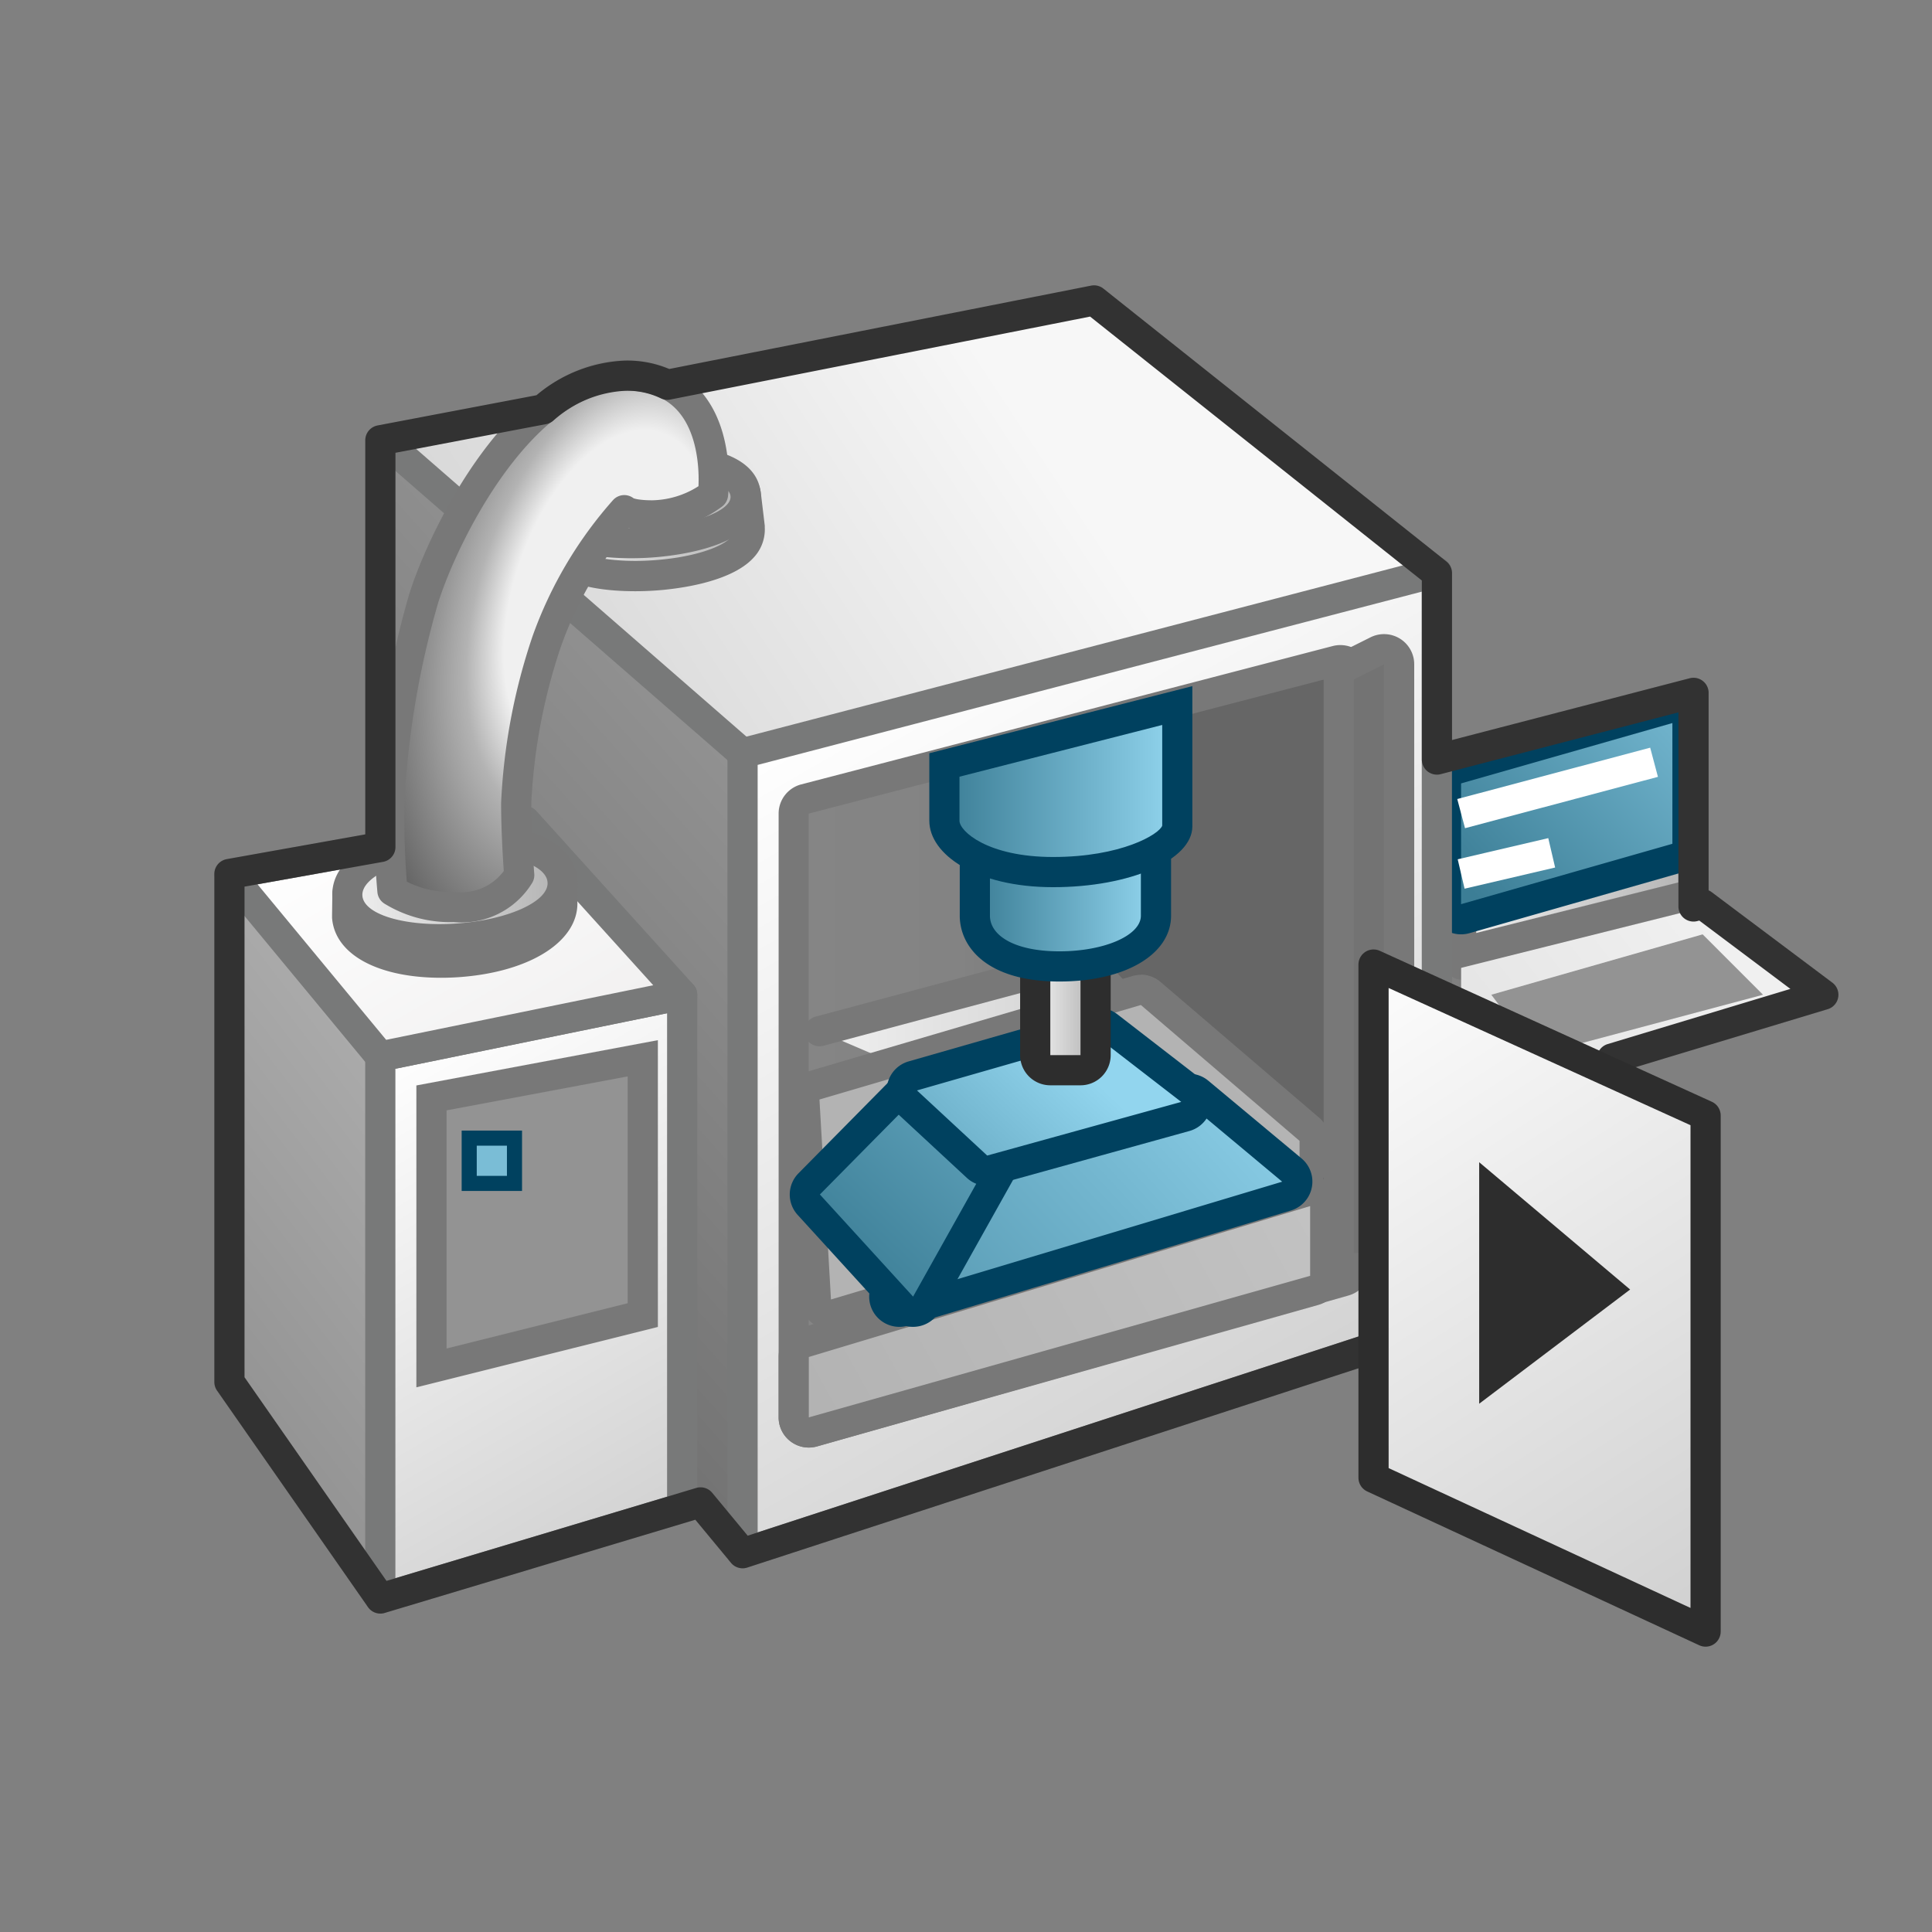 <svg xmlns="http://www.w3.org/2000/svg" xmlns:xlink="http://www.w3.org/1999/xlink" width="64" height="64" viewBox="0 0 64 64">
  <rect x="0" y="0" width="64" height="64" fill="#808080" stroke="none"/>
  <defs>
    <linearGradient id="a" x1="59.753" y1="31.776" x2="46.268" y2="38.519" gradientUnits="userSpaceOnUse">
      <stop offset="0" stop-color="#c9c9c9"/>
      <stop offset="1" stop-color="#737373"/>
    </linearGradient>
    <linearGradient id="b" x1="48.402" y1="27.452" x2="56.098" y2="27.452" gradientUnits="userSpaceOnUse">
      <stop offset="0" stop-color="#f0f0f0"/>
      <stop offset="1" stop-color="#b3b3b3"/>
    </linearGradient>
    <linearGradient id="c" x1="56.735" y1="30.621" x2="20.645" y2="58.942" xlink:href="#b"/>
    <linearGradient id="d" x1="48.927" y1="29.745" x2="59.158" y2="20.14" gradientUnits="userSpaceOnUse">
      <stop offset="0" stop-color="#3c7e96"/>
      <stop offset="0.67" stop-color="#74b7d0"/>
      <stop offset="1" stop-color="#92d5ee"/>
    </linearGradient>
    <linearGradient id="e" x1="49.683" y1="5.363" x2="12.736" y2="38.233" xlink:href="#a"/>
    <linearGradient id="f" x1="25.557" y1="29.05" x2="-5.866" y2="53.241" xlink:href="#a"/>
    <linearGradient id="g" x1="12.903" y1="34.82" x2="21.879" y2="50.367" gradientUnits="userSpaceOnUse">
      <stop offset="0" stop-color="#fff"/>
      <stop offset="1" stop-color="#d2d2d2"/>
    </linearGradient>
    <linearGradient id="h" x1="12.357" y1="26.204" x2="17.839" y2="35.699" gradientUnits="userSpaceOnUse">
      <stop offset="0" stop-color="#fff"/>
      <stop offset="1" stop-color="#f1f0f0"/>
    </linearGradient>
    <linearGradient id="i" x1="34.183" y1="14.168" x2="-29.717" y2="56.311" gradientUnits="userSpaceOnUse">
      <stop offset="0" stop-color="#f7f7f7"/>
      <stop offset="1" stop-color="#737373"/>
    </linearGradient>
    <linearGradient id="j" x1="18.162" y1="17.51" x2="24.829" y2="17.51" xlink:href="#b"/>
    <linearGradient id="k" x1="28.784" y1="22.535" x2="42.762" y2="46.744" xlink:href="#g"/>
    <linearGradient id="l" x1="18.161" y1="16.618" x2="24.701" y2="16.618" xlink:href="#b"/>
    <linearGradient id="m" x1="11.501" y1="30.309" x2="18.638" y2="30.309" xlink:href="#b"/>
    <linearGradient id="n" x1="26.293" y1="34.66" x2="44.902" y2="34.66" gradientUnits="userSpaceOnUse">
      <stop offset="0" stop-color="#858585"/>
      <stop offset="0.297" stop-color="#838383"/>
      <stop offset="0.404" stop-color="#7c7c7c"/>
      <stop offset="0.48" stop-color="#717171"/>
      <stop offset="0.522" stop-color="#666"/>
    </linearGradient>
    <linearGradient id="o" x1="27.146" y1="36.894" x2="45.396" y2="36.894" xlink:href="#b"/>
    <linearGradient id="p" x1="57.02" y1="16.592" x2="38.664" y2="34.03" xlink:href="#b"/>
    <linearGradient id="q" x1="90.181" y1="13.119" x2="27.642" y2="47.734" xlink:href="#b"/>
    <linearGradient id="r" x1="57.588" y1="10.877" x2="49.832" y2="24.273" xlink:href="#a"/>
    <linearGradient id="s" x1="25.992" y1="49.561" x2="42.341" y2="34.477" xlink:href="#d"/>
    <linearGradient id="t" x1="27.81" y1="42.205" x2="39.864" y2="29.453" xlink:href="#d"/>
    <linearGradient id="u" x1="27.419" y1="44.079" x2="35.737" y2="35.273" xlink:href="#d"/>
    <linearGradient id="v" x1="11.508" y1="29.45" x2="18.639" y2="29.45" xlink:href="#b"/>
    <radialGradient id="w" cx="20.13" cy="19.709" r="7.294" gradientTransform="translate(12.316 -20.714) rotate(18.33) scale(1 1.822)" gradientUnits="userSpaceOnUse">
      <stop offset="0.425" stop-color="#f0f0f0"/>
      <stop offset="0.581" stop-color="#b3b3b3"/>
      <stop offset="1" stop-color="#5c5c5c"/>
    </radialGradient>
    <linearGradient id="x" x1="34.293" y1="33.451" x2="36.293" y2="33.451" xlink:href="#b"/>
    <linearGradient id="y" x1="32.293" y1="29.733" x2="38.293" y2="29.733" xlink:href="#d"/>
    <linearGradient id="z" x1="31.293" y1="26.131" x2="39.002" y2="26.131" xlink:href="#d"/>
    <linearGradient id="aa" x1="43.683" y1="31.59" x2="62.542" y2="60.874" gradientUnits="userSpaceOnUse">
      <stop offset="0" stop-color="#fff"/>
      <stop offset="1" stop-color="#bfbfbf"/>
    </linearGradient>
  </defs>
  <title>25773_DELMSG_AP_AppIcon_r21x</title>
  <g>
    <g>
      <polygon points="47.412 40.083 53.402 38.952 53.402 34.952 47.402 33.952 47.412 40.083" fill="url(#a)"/>
      <polygon points="48.402 24.952 56.098 22.952 56.098 29.952 48.402 31.952 48.402 24.952" stroke="#787878" stroke-linecap="round" stroke-linejoin="round" fill="url(#b)"/>
      <polygon points="60.402 32.952 50.054 36.076 48.402 32.952 48.402 31.952 56.402 29.952 60.402 32.952" fill="url(#c)"/>
      <polygon points="50.902 34.952 49.402 32.952 56.402 30.952 58.402 32.952 50.902 34.952" fill="#939393"/>
      <polyline points="53.34 35.558 49.996 36.561 47.59 32.952 47.59 31.749 56.03 29.638" fill="none" stroke="#787878" stroke-miterlimit="10"/>
      <g>
        <path d="M48.4,30.452a.5.5,0,0,1-.5-.5v-4a.5.5,0,0,1,.363-.481l7-2a.5.5,0,0,1,.637.481v4a.5.5,0,0,1-.362.481l-7,2A.546.546,0,0,1,48.4,30.452Z" fill="url(#d)"/>
        <path d="M55.4,23.952v4l-7,2v-4l7-2m0-1a.985.985,0,0,0-.274.038l-7,2a1,1,0,0,0-.726.962v4a1,1,0,0,0,1.275.961l7-2a1,1,0,0,0,.725-.961v-4a1,1,0,0,0-1-1Z" fill="#00415f"/>
      </g>
      <polygon points="24.598 51.452 12.598 36.952 12.598 14.585 24.598 24.952 24.598 51.452" fill="url(#e)"/>
      <polygon points="7.598 28.952 12.598 34.996 12.598 52.952 7.598 45.78 7.598 28.952" fill="url(#f)"/>
      <polygon points="22.598 32.952 22.598 49.952 12.598 52.952 12.598 34.996 22.598 32.952" stroke="#787979" stroke-linejoin="round" fill="url(#g)"/>
      <polygon points="17.398 27.201 22.598 32.952 12.598 34.996 7.598 28.952 17.398 27.201" stroke="#787979" stroke-linejoin="round" fill="url(#h)"/>
      <polygon points="12.795 14.585 24.598 24.952 47.649 18.975 36.241 9.952 12.795 14.585" fill="url(#i)"/>
      <line x1="24.598" y1="24.952" x2="12.598" y2="14.5" fill="none" stroke="#787979" stroke-linejoin="round"/>
      <g>
        <path d="M21.045,19.08c-.805,0-2.685-.114-2.752-1.164l-.127-1.062a.494.494,0,0,1,.112-.378.5.5,0,0,1,.352-.18L24.2,15.94a.5.5,0,0,1,.5.441l.13,1.089a.856.856,0,0,1-.227.649,4.874,4.874,0,0,1-2.952.941Q21.339,19.08,21.045,19.08Z" fill="url(#j)"/>
        <path d="M24.2,16.44l.13,1.089c.031.471-1.185.934-2.714,1.032-.2.013-.386.019-.57.019-1.262,0-2.228-.283-2.254-.7l-.13-1.089L24.2,16.44m0-1-.065,0L18.6,15.8a1,1,0,0,0-.929,1.116l.128,1.069c.09,1.03,1.242,1.6,3.249,1.6.205,0,.417-.007.634-.021.577-.037,2.519-.226,3.3-1.111a1.359,1.359,0,0,0,.352-.985c0-.018,0-.035,0-.053l-.13-1.089a1,1,0,0,0-.992-.881Z" fill="#787878"/>
      </g>
      <polygon points="47.598 43.952 24.598 51.452 24.598 24.952 47.598 18.952 47.598 43.952" stroke="#787979" stroke-linejoin="round" fill="url(#k)"/>
      <g>
        <path d="M20.919,17.991c-.806,0-2.689-.114-2.756-1.164-.064-1,1.674-1.466,3.183-1.563q.307-.02.6-.019c.806,0,2.689.113,2.754,1.164a.841.841,0,0,1-.229.62,4.872,4.872,0,0,1-2.95.942C21.314,17.984,21.113,17.991,20.919,17.991Z" fill="url(#l)"/>
        <path d="M21.945,15.745c1.262,0,2.23.282,2.255.7.031.472-1.184.934-2.713,1.032-.194.013-.384.019-.568.019-1.264,0-2.23-.283-2.257-.7-.03-.471,1.185-.933,2.716-1.032q.291-.018.567-.018m0-1c-.2,0-.415.006-.631.02-.884.057-3.76.377-3.65,2.094.068,1.052,1.224,1.632,3.255,1.632q.307,0,.632-.021c.578-.037,2.52-.227,3.3-1.111a1.359,1.359,0,0,0,.352-.985c-.065-1.049-1.221-1.629-3.253-1.629Z" fill="#787878"/>
      </g>
      <g>
        <path d="M14.618,31.89c-1.826,0-3.049-.6-3.117-1.521l.008-.7a.5.5,0,0,1,.464-.492l6.165-.448a.5.5,0,0,1,.5.507l-.009.659c.083,1.111-1.666,1.847-3.436,1.976C15,31.883,14.805,31.89,14.618,31.89Z" fill="url(#m)"/>
        <path d="M18.138,29.227l-.009.659c.051.7-1.28,1.361-2.973,1.485-.183.013-.363.019-.538.019-1.444,0-2.573-.437-2.618-1.057l.009-.66,6.129-.446m0-1c-.024,0-.049,0-.073,0l-6.129.446a1,1,0,0,0-.927.984L11,30.319c0,.029,0,.058,0,.086.088,1.206,1.507,1.985,3.615,1.985q.3,0,.611-.022c2.359-.173,3.951-1.2,3.9-2.5l.009-.627a1,1,0,0,0-1-1.013Zm0,2h0Z" fill="#787878"/>
      </g>
      <g>
        <polygon points="14.293 36.366 21.293 35.054 21.293 43.561 14.293 45.311 14.293 36.366" fill="#939393"/>
        <path d="M20.793,35.657v7.514l-6,1.5V36.782l6-1.125m1-1.2-8,1.5v10l8-2v-9.5Z" fill="#787878"/>
      </g>
      <g>
        <path d="M26.793,47.451a.508.508,0,0,1-.3-.1.5.5,0,0,1-.2-.4v-20a.5.5,0,0,1,.374-.484l17.609-4.583a.5.5,0,0,1,.126-.016.5.5,0,0,1,.5.5V41.951a.5.5,0,0,1-.363.482l-17.609,5A.531.531,0,0,1,26.793,47.451Z" fill="url(#n)"/>
        <path d="M44.4,22.369V41.952l-17.609,5v-20L44.4,22.369m0-1a.99.99,0,0,0-.252.032L26.541,25.984a1,1,0,0,0-.748.968v20a1,1,0,0,0,1,1,1.022,1.022,0,0,0,.273-.038l17.609-5a1,1,0,0,0,.727-.962V22.369a1,1,0,0,0-1-1Z" fill="#787878"/>
      </g>
      <polyline points="45.396 41.98 35.931 31.808 27.146 34.16" stroke="#787878" stroke-linecap="round" stroke-linejoin="round" fill="url(#o)"/>
      <g>
        <path d="M27.527,43.547a.5.5,0,0,1-.5-.472l-.381-6.623a.5.5,0,0,1,.358-.508l10.647-3.131a.487.487,0,0,1,.141-.021.5.5,0,0,1,.325.12l5.257,4.495a.5.5,0,0,1,.175.38v.624a.5.5,0,0,1-.357.48L27.67,43.526A.5.5,0,0,1,27.527,43.547Z" fill="url(#p)"/>
        <path d="M37.793,33.292l5.257,4.5v.623L27.527,43.047l-.381-6.624,10.647-3.131m0-1a1.013,1.013,0,0,0-.282.041L26.864,35.464a1,1,0,0,0-.716,1.017l.381,6.624a1,1,0,0,0,1.285.9l15.522-4.637a1,1,0,0,0,.714-.958v-.623a1,1,0,0,0-.35-.76l-5.257-4.5a1.006,1.006,0,0,0-.65-.24Z" fill="#787878"/>
      </g>
      <g>
        <path d="M26.793,47.451a.5.5,0,0,1-.5-.5v-2a.5.5,0,0,1,.356-.478l16.609-5a.48.48,0,0,1,.144-.022.5.5,0,0,1,.5.5v2.313a.5.5,0,0,1-.364.481L26.929,47.433A.53.53,0,0,1,26.793,47.451Z" fill="url(#q)"/>
        <path d="M43.4,39.952v2.312L26.793,46.952v-2l16.609-5m0-1a1.019,1.019,0,0,0-.288.042l-16.609,5a1,1,0,0,0-.712.958v2a1,1,0,0,0,1,1,1.014,1.014,0,0,0,.272-.038l16.609-4.687a1,1,0,0,0,.728-.963V39.952a1,1,0,0,0-1-1Z" fill="#787878"/>
      </g>
      <g>
        <path d="M44.834,42.007a.5.5,0,0,1-.486-.5v-19a.5.5,0,0,1,.276-.447l1-.5a.5.5,0,0,1,.224-.053.494.494,0,0,1,.262.075.5.5,0,0,1,.238.425V41.534a.5.5,0,0,1-.5.5Z" fill="url(#r)"/>
        <path d="M45.848,22.006V41.535l-1-.029v-19l1-.5m0-1a1,1,0,0,0-.448.106l-1,.5a1,1,0,0,0-.552.894v19a1,1,0,0,0,.971,1l1,.028h.029a1,1,0,0,0,1-1V22.006a1,1,0,0,0-1-1Z" fill="#787878"/>
      </g>
      <g>
        <path d="M29.793,43.451a.5.5,0,0,1-.412-.783l3.166-4.608a.51.51,0,0,1,.279-.2l6.427-1.775a.465.465,0,0,1,.133-.019.493.493,0,0,1,.32.117l3.088,2.579a.5.5,0,0,1-.177.862L29.937,43.43A.512.512,0,0,1,29.793,43.451Z" fill="url(#s)"/>
        <path d="M39.386,36.567l3.088,2.578L29.793,42.952l3.166-4.609,6.427-1.776m0-1a1.016,1.016,0,0,0-.267.036l-6.426,1.776a1,1,0,0,0-.558.4l-3.166,4.608a1,1,0,0,0,.824,1.567.979.979,0,0,0,.287-.043L42.761,40.1a1,1,0,0,0,.354-1.726L40.027,35.8a1,1,0,0,0-.641-.232Z" fill="#00415f"/>
      </g>
      <g>
        <path d="M30.245,43.451a.5.5,0,0,1-.37-.163l-3.084-3.382a.5.5,0,0,1,.013-.688l3.338-3.382a.5.5,0,0,1,.7-.016l2.327,2.156a.5.5,0,0,1,.1.611L30.681,43.2a.5.5,0,0,1-.379.253A.544.544,0,0,1,30.245,43.451Z" fill="url(#t)"/>
        <path d="M30.5,36.187l2.327,2.156-2.58,4.609L27.16,39.569,30.5,36.187m0-1a1,1,0,0,0-.712.3l-3.338,3.381a1,1,0,0,0-.027,1.377l3.085,3.382a1,1,0,0,0,.739.327,1.09,1.09,0,0,0,.114-.007,1,1,0,0,0,.759-.505l2.58-4.608a1,1,0,0,0-.193-1.222l-2.327-2.156a1,1,0,0,0-.68-.267Z" fill="#00415f"/>
      </g>
      <g>
        <path d="M32.705,38.778a.505.505,0,0,1-.34-.133l-2.326-2.158a.5.5,0,0,1,.2-.846l6.025-1.729a.492.492,0,0,1,.137-.019.5.5,0,0,1,.306.1l2.729,2.11a.5.5,0,0,1-.172.878l-6.428,1.776A.545.545,0,0,1,32.705,38.778Z" fill="url(#u)"/>
        <path d="M36.4,34.393l2.73,2.109-6.428,1.777-2.326-2.157L36.4,34.393m0-1a.993.993,0,0,0-.275.039L30.1,35.16a1,1,0,0,0-.4,1.7l2.326,2.157a1,1,0,0,0,.946.231L39.4,37.466a1,1,0,0,0,.345-1.755L37.015,33.6a1,1,0,0,0-.612-.209Z" fill="#00415f"/>
      </g>
      <g>
        <path d="M14.561,31.112c-1.359,0-2.974-.367-3.051-1.4-.08-1.127,1.729-1.774,3.444-1.9.216-.017.427-.024.632-.024,1.36,0,2.975.367,3.05,1.4a1.044,1.044,0,0,1-.282.773,4.9,4.9,0,0,1-3.162,1.125C14.977,31.105,14.766,31.112,14.561,31.112Z" fill="url(#v)"/>
        <path d="M15.586,28.288c1.416,0,2.511.385,2.552.939.047.629-1.289,1.24-2.982,1.363q-.3.023-.6.022c-1.415,0-2.51-.384-2.551-.939-.045-.629,1.289-1.24,2.981-1.363q.306-.022.6-.022m0-1q-.325,0-.669.025c-2.02.147-4.011.955-3.906,2.432.086,1.153,1.446,1.867,3.549,1.867q.327,0,.669-.024a5.3,5.3,0,0,0,3.5-1.3,1.54,1.54,0,0,0,.4-1.138c-.084-1.15-1.444-1.865-3.549-1.865Z" fill="#787878"/>
      </g>
      <path d="M17.2,28.99s-.1-1.245-.1-2.387a19.488,19.488,0,0,1,1.019-5.378A13.239,13.239,0,0,1,20.68,16.9s.137.173.933.173a3.444,3.444,0,0,0,2.006-.693s.484-3.942-2.905-3.942-5.992,5.191-6.683,7.4A29.794,29.794,0,0,0,12.9,26.494,27.773,27.773,0,0,0,13,29.51a3.643,3.643,0,0,0,2.041.534A2.247,2.247,0,0,0,17.2,28.99Z" stroke="#787878" stroke-linecap="round" stroke-linejoin="round" fill="url(#w)"/>
      <path d="M56.4,29.952l-.3.076V22.952l-8.5,2.209V18.988L36.241,9.952,22.108,12.745a3.05,3.05,0,0,0-1.394-.3A4.34,4.34,0,0,0,18,13.558l-5.4,1.027V28.058l-5,.894V45.78l5,7.172,10.607-3.183L24.6,51.452l23-7.5v-3.9l5.8-1.1V35.065l7-2.113Z" fill="none" stroke="#323232" stroke-linejoin="round"/>
      <g>
        <rect x="34.293" y="31.452" width="2" height="4" rx="0.5" fill="url(#x)"/>
        <path d="M35.793,31.952v3h-1v-3h1m0-1h-1a1,1,0,0,0-1,1v3a1,1,0,0,0,1,1h1a1,1,0,0,0,1-1v-3a1,1,0,0,0-1-1Z" fill="#2d2d2d"/>
      </g>
      <g>
        <path d="M35.091,32.014c-2.066,0-2.8-.905-2.8-1.681V27.952a.5.5,0,0,1,.5-.5l5,.019a.5.5,0,0,1,.5.5v2.362C38.293,31.437,36.682,32.014,35.091,32.014Z" fill="url(#y)"/>
        <path d="M32.793,27.952l5,.019v2.362c0,.655-1.209,1.181-2.7,1.181s-2.3-.526-2.3-1.181V27.952m0-1a1,1,0,0,0-1,1v2.381c0,1.006.864,2.181,3.3,2.181,2.18,0,3.7-.9,3.7-2.181V27.971a1,1,0,0,0-1-1l-5-.019Z" fill="#00415f"/>
      </g>
      <g>
        <path d="M34.889,28.889c-2.222,0-3.6-.882-3.6-1.7V25.34L39,23.374v4C39,27.993,37.4,28.889,34.889,28.889Z" fill="url(#z)"/>
        <path d="M38.5,24.017l0,3.335c-.1.285-1.356,1.037-3.616,1.037-2.175,0-3.1-.858-3.1-1.2v-1.46l6.71-1.712m1-1.287-8.709,2.222v2.237c0,1.112,1.549,2.2,4.1,2.2s4.613-.9,4.613-2.014V22.73Z" fill="#00415f"/>
      </g>
      <line x1="48.402" y1="26.952" x2="54.793" y2="25.251" fill="none" stroke="#fff" stroke-miterlimit="10"/>
      <line x1="48.402" y1="28.952" x2="51.402" y2="28.251" fill="none" stroke="#fff" stroke-miterlimit="10"/>
      <g>
        <rect x="15.793" y="37.952" width="1" height="1" fill="none" stroke="#00415f" stroke-miterlimit="10"/>
        <rect x="15.793" y="37.952" width="1" height="1" fill="#7abdd6"/>
      </g>
    </g>
    <g>
      <polygon points="45.5 48.952 56.5 54.048 56.5 36.952 45.5 31.952 45.5 48.952" stroke="#2d2d2d" stroke-linecap="round" stroke-linejoin="round" fill="url(#aa)"/>
      <polygon points="49 38.5 49 46.5 54 42.717 49 38.5" fill="#2d2d2d"/>
    </g>
  </g>
</svg>
